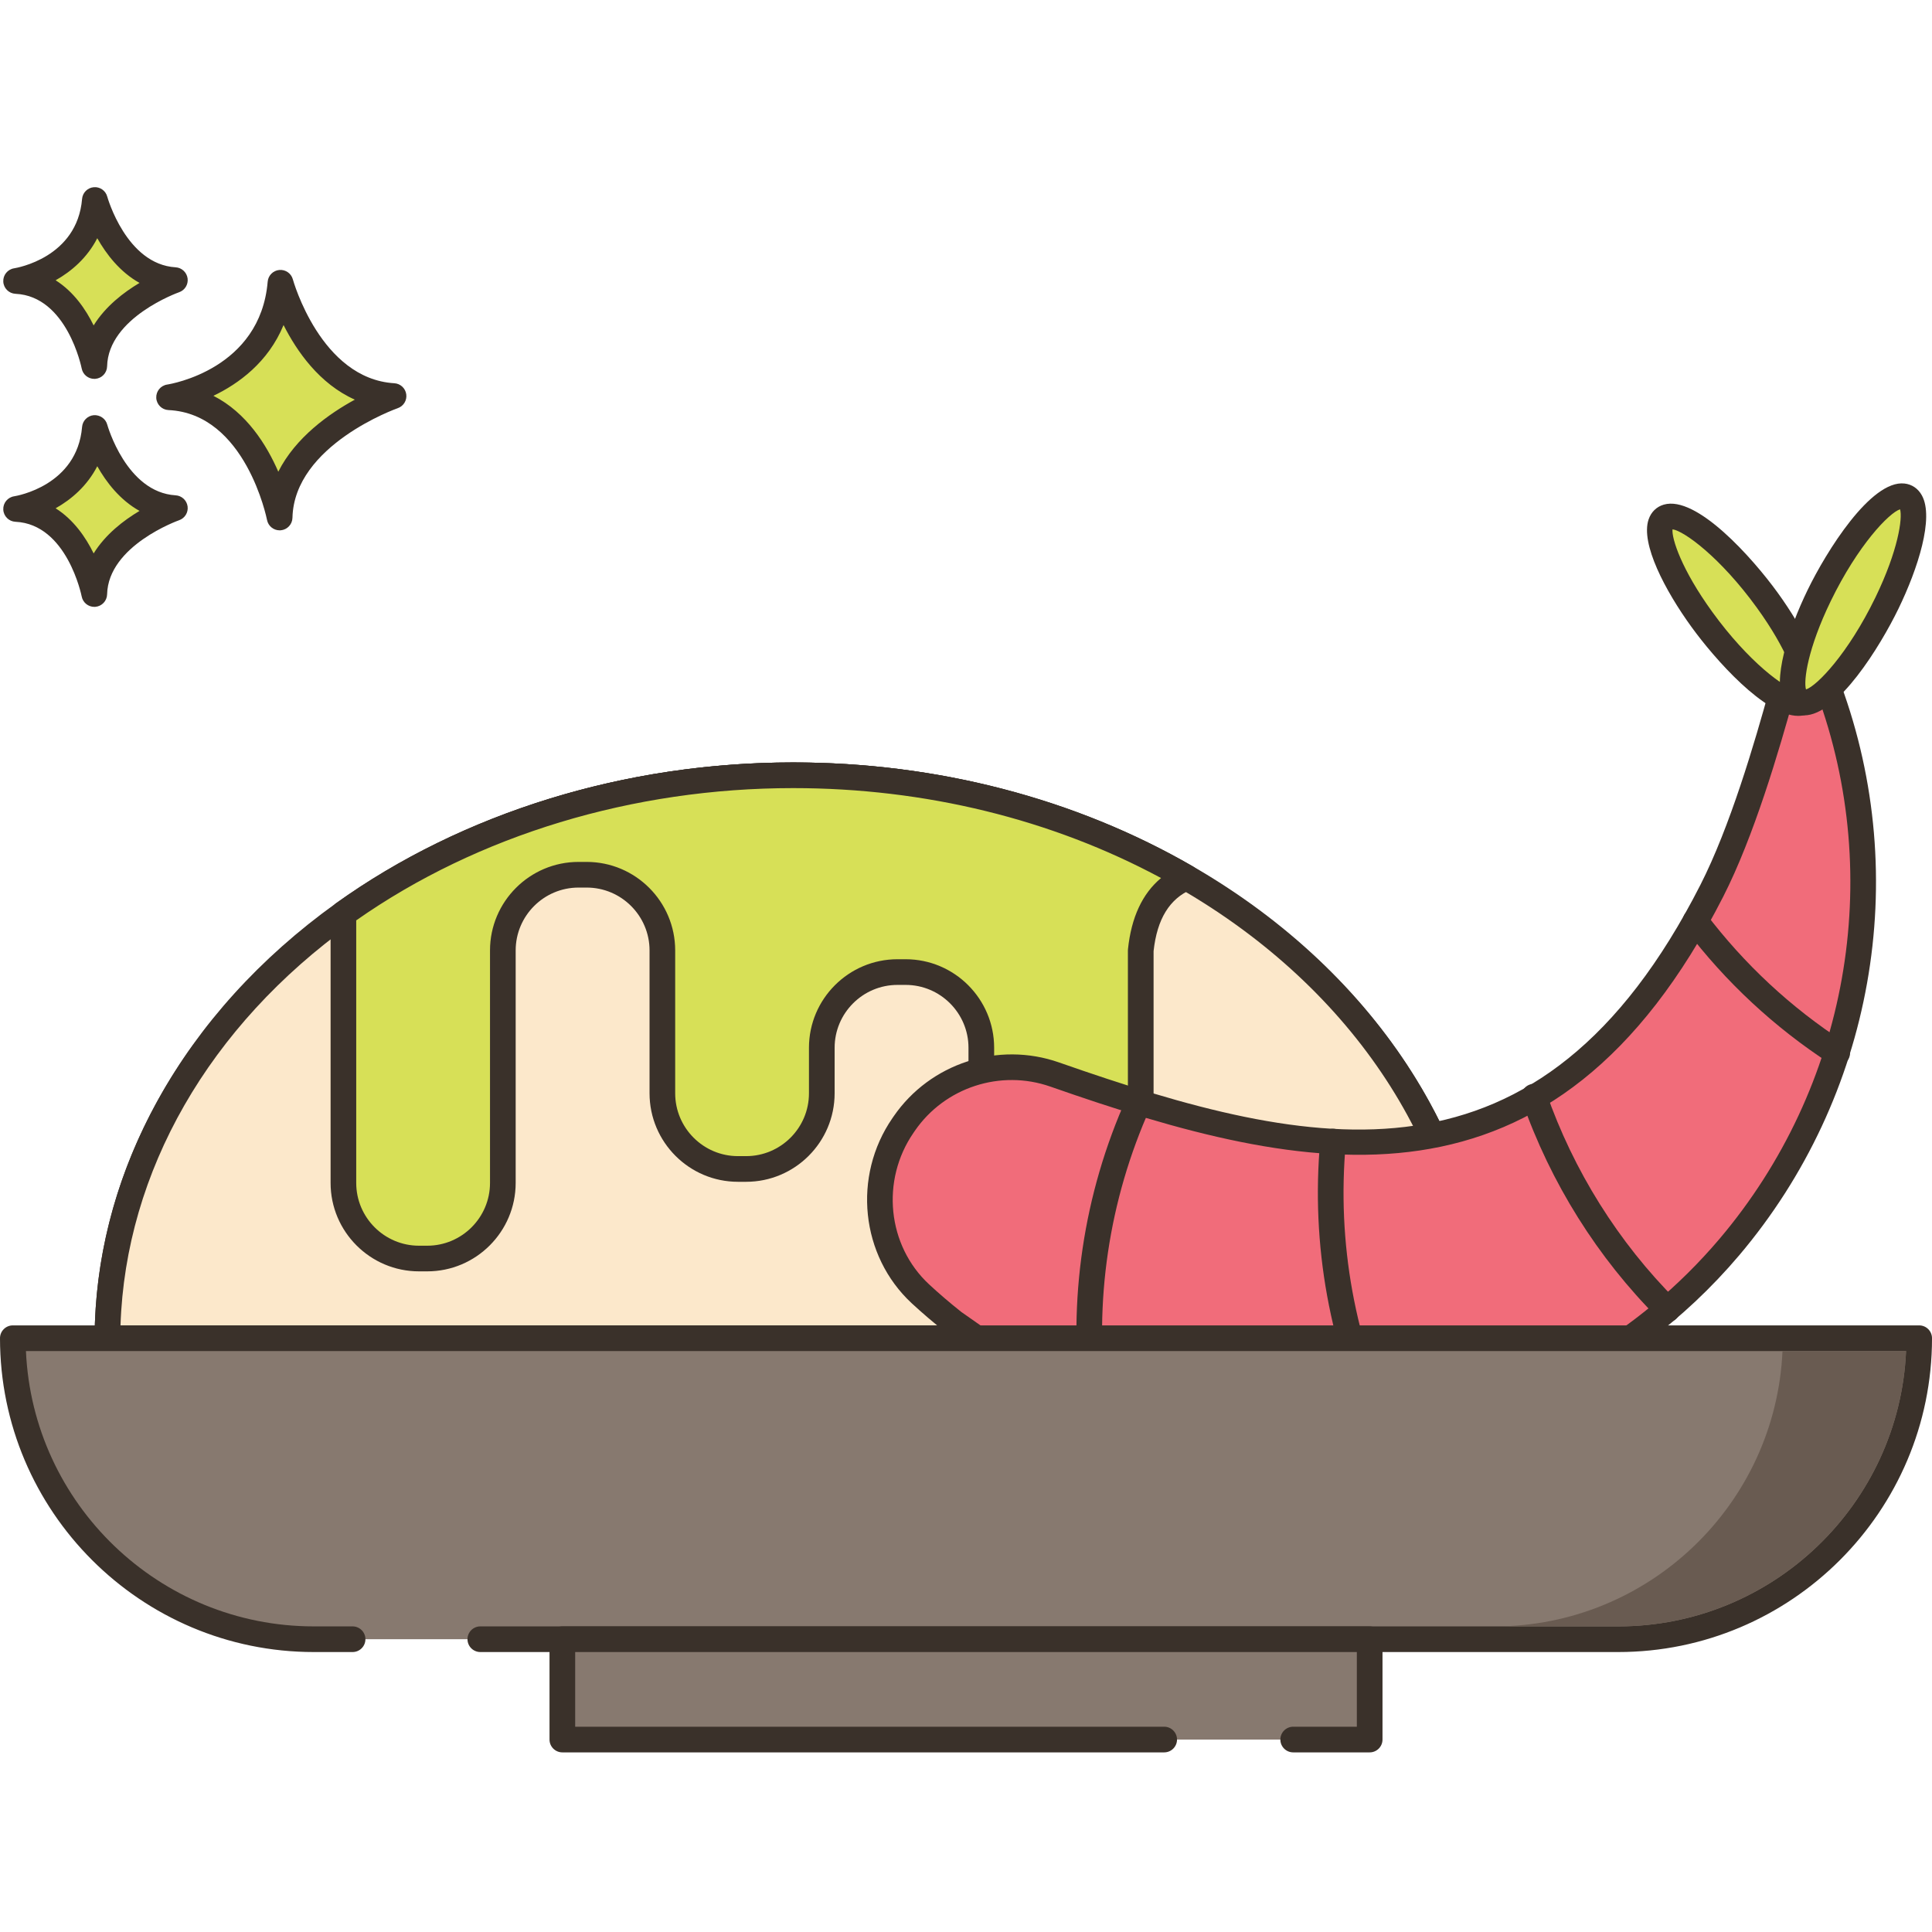 <svg height="451pt" viewBox="0 -43 451.76 451" width="451pt" xmlns="http://www.w3.org/2000/svg"><path d="m185.469 137.902c-88.352 0-160.012 58.891-160.352 131.633h320.703c-.34-72.742-72.004-131.633-160.352-131.633zm0 0" fill="#fce8cb"/><path d="m185.469 134.902c-89.727 0-163.004 60.387-163.352 134.621-.004.797.309 1.566.871 2.133.566.562 1.328.879 2.129.879h320.703c.797 0 1.562-.316 2.129-.879.562-.566.875-1.336.871-2.133-.348-74.234-73.629-134.621-163.352-134.621zm-157.297 131.633c2.285-69.547 72.094-125.633 157.293-125.633 85.207 0 155.012 56.086 157.297 125.633zm0 0" fill="#3a312a"/><path d="m277.422 161.801c-26.043-15.059-57.742-23.898-91.961-23.898-40.242 0-77.02 12.219-105.16 32.379-33.66 24.141-55 59.641-55.18 99.258h320.699c-.199-44.578-27.199-83.938-68.398-107.738zm0 0" fill="#fce8cb"/><path d="m278.922 159.203c-27.492-15.898-59.812-24.301-93.461-24.301-39.289 0-77.258 11.699-106.91 32.941-35.684 25.594-56.254 62.656-56.43 101.684-.004.801.309 1.566.871 2.133.566.566 1.328.883 2.129.883h320.699c.797 0 1.562-.316 2.129-.883.562-.566.875-1.332.871-2.133-.195-43.91-26.328-85.156-69.898-110.324zm-250.746 107.336c1.188-35.977 20.691-70.027 53.871-93.816 28.641-20.523 65.367-31.82 103.414-31.82 32.594 0 63.875 8.121 90.457 23.496 40.699 23.512 65.496 61.52 66.844 102.141zm0 0" fill="#3a312a"/><path d="m65.582 22.734c-1.949 23.129-26.047 26.781-26.047 26.781 20.691.973 25.848 28.117 25.848 28.117.441-19.355 26.645-28.402 26.645-28.402-19.629-1.176-26.445-26.496-26.445-26.496zm0 0" fill="#d7e057"/><path d="m92.207 46.234c-17.211-1.031-23.664-24.051-23.727-24.285-.379-1.402-1.707-2.332-3.168-2.203-1.449.133-2.598 1.285-2.719 2.734-1.719 20.434-22.625 23.93-23.508 24.062-1.527.234-2.625 1.582-2.547 3.125.082 1.539 1.316 2.77 2.855 2.84 18.055.852 22.996 25.438 23.043 25.688.277 1.422 1.52 2.434 2.945 2.434.086 0 .168-.004.254-.008 1.527-.129 2.715-1.387 2.75-2.922.387-17.016 24.383-25.551 24.625-25.637 1.352-.469 2.184-1.828 1.984-3.242-.195-1.418-1.363-2.5-2.789-2.586zm-27.133 20.688c-2.711-6.258-7.418-13.812-15.172-17.75 5.863-2.809 12.816-7.828 16.402-16.547 3.102 6.141 8.398 13.762 16.668 17.445-6.016 3.281-13.848 8.809-17.898 16.852zm0 0" fill="#3a312a"/><path d="m22.188 56.695c-1.379 16.359-18.426 18.941-18.426 18.941 14.637.691 18.285 19.887 18.285 19.887.312-13.688 18.844-20.09 18.844-20.09-13.883-.828-18.703-18.738-18.703-18.738zm0 0" fill="#d7e057"/><path d="m41.07 72.441c-11.535-.691-15.945-16.371-15.992-16.531-.375-1.406-1.719-2.305-3.16-2.207-1.453.133-2.602 1.289-2.723 2.738-1.156 13.742-15.293 16.133-15.883 16.227-1.523.23-2.625 1.582-2.543 3.121.078 1.543 1.312 2.77 2.855 2.84 12.07.57 15.445 17.293 15.477 17.457.27 1.422 1.516 2.438 2.945 2.438.082 0 .164-.004.246-.008 1.531-.125 2.719-1.387 2.754-2.922.262-11.418 16.664-17.266 16.824-17.324 1.355-.465 2.188-1.824 1.996-3.242-.199-1.418-1.371-2.5-2.797-2.586zm-19.172 13.586c-1.848-3.77-4.68-7.891-8.891-10.555 3.707-2.082 7.391-5.262 9.738-9.836 2.117 3.75 5.309 7.91 9.883 10.449-3.699 2.199-7.977 5.48-10.73 9.941zm0 0" fill="#3a312a"/><path d="m22.188 3.379c-1.379 16.359-18.426 18.945-18.426 18.945 14.637.688 18.285 19.887 18.285 19.887.312-13.691 18.844-20.09 18.844-20.09-13.883-.832-18.703-18.742-18.703-18.742zm0 0" fill="#d7e057"/><path d="m41.07 19.125c-11.535-.691-15.945-16.371-15.992-16.531-.375-1.402-1.719-2.336-3.16-2.199-1.453.129-2.602 1.281-2.723 2.734-1.156 13.742-15.293 16.133-15.883 16.227-1.523.23-2.625 1.582-2.543 3.121.078 1.543 1.312 2.77 2.855 2.844 12.07.566 15.445 17.289 15.477 17.453.27 1.422 1.516 2.438 2.945 2.438.082 0 .164-.004.246-.008 1.531-.125 2.719-1.387 2.754-2.922.262-11.418 16.664-17.266 16.824-17.324 1.355-.465 2.188-1.824 1.996-3.242-.199-1.422-1.371-2.504-2.797-2.59zm-19.172 13.59c-1.848-3.773-4.68-7.895-8.891-10.559 3.707-2.082 7.391-5.258 9.738-9.832 2.117 3.746 5.309 7.91 9.883 10.449-3.699 2.199-7.977 5.48-10.73 9.941zm0 0" fill="#3a312a"/><path d="m185.461 137.902c-40.242 0-77.02 12.219-105.16 32.379v62.941c0 9.758 7.898 17.68 17.68 17.68h1.918c9.762 0 17.68-7.922 17.68-17.68v-54.363c0-9.777 7.922-17.699 17.703-17.699h1.898c9.781 0 17.699 7.922 17.699 17.699v33.402c0 9.777 7.902 17.699 17.68 17.699h1.902c9.777 0 17.699-7.922 17.699-17.699v-10.641c0-9.781 7.918-17.699 17.699-17.699h1.902c9.777 0 17.699 7.918 17.699 17.699v7.738h.18v31.941c-.062 0-.121-.02-.18-.02v8.32c0 9.758 7.898 17.68 17.68 17.68h1.898c9.781 0 17.699-7.922 17.699-17.68v-70.742c1.062-10.117 5.641-14.879 10.684-17.059-26.043-15.059-57.742-23.898-91.961-23.898zm0 0" fill="#d7e057"/><path d="m278.922 159.203c-27.492-15.898-59.812-24.301-93.461-24.301-39.289 0-77.258 11.699-106.91 32.941-.781.562-1.25 1.473-1.25 2.438v62.941c0 11.402 9.277 20.68 20.68 20.68h1.918c11.402 0 20.68-9.277 20.68-20.68v-54.359c0-8.105 6.598-14.703 14.703-14.703h1.902c8.105 0 14.699 6.598 14.699 14.703v33.398c0 11.414 9.277 20.699 20.68 20.699h1.898c11.414 0 20.699-9.285 20.699-20.699v-10.641c0-8.105 6.598-14.699 14.703-14.699h1.898c8.105 0 14.699 6.594 14.699 14.699v7.742c0 .34.066.664.18.969v29.926c-.117.32-.18.664-.18 1.023v8.32c0 11.402 9.277 20.68 20.68 20.68h1.902c11.414 0 20.699-9.277 20.699-20.68v-70.578c.816-7.508 3.719-12.242 8.871-14.465 1.039-.453 1.738-1.453 1.801-2.582.066-1.133-.512-2.207-1.492-2.773zm-15.164 19.344c-.012.105-.02.211-.02.312v70.742c0 8.094-6.594 14.68-14.699 14.68h-1.898c-8.094 0-14.68-6.586-14.68-14.68v-7.277c.117-.32.18-.664.18-1.027v-31.938c0-.34-.066-.668-.18-.969v-6.773c0-11.414-9.285-20.699-20.699-20.699h-1.898c-11.414 0-20.703 9.285-20.703 20.699v10.641c0 8.105-6.594 14.699-14.699 14.699h-1.902c-8.094 0-14.68-6.598-14.68-14.699v-33.398c0-11.414-9.285-20.699-20.699-20.699h-1.898c-11.414 0-20.703 9.285-20.703 20.699v54.363c0 8.094-6.586 14.68-14.68 14.68h-1.922c-8.094 0-14.68-6.586-14.68-14.68v-61.391c28.457-19.957 64.668-30.93 102.16-30.93 30.809 0 60.438 7.258 86.035 21.027-4.363 3.629-6.957 9.191-7.734 16.617zm0 0" fill="#3a312a"/><path d="m427.609 117.617c-1.918-5.195-9.352-4.93-10.824.41-3.805 13.809-9.496 33.098-16.5 46.855-40.02 78.602-99.215 62.047-153.676 42.988-12.961-4.535-27.348.137-35.141 11.441l-.332.48c-8.508 12.336-6.898 29.16 4.082 39.355 2.461 2.285 5.039 4.477 7.707 6.598l12.902 9.051c2.871 1.773 5.824 3.461 8.879 5.043 53.879 27.918 120.445 14.688 159.664-31.617 32.336-38.172 38.914-88.078 23.238-130.605zm0 0" fill="#f16c7a"/><g fill="#3a312a"><path d="m430.422 116.582c-1.336-3.629-4.602-5.902-8.547-5.707-3.828.16-6.961 2.656-7.98 6.355-3.691 13.395-9.398 32.766-16.285 46.293-37.57 73.789-90.164 62.457-150.012 41.516-14.188-4.961-30.07.203-38.605 12.574l-.328.477c-9.363 13.578-7.426 32.176 4.512 43.262 2.43 2.25 5.082 4.523 8.027 6.852l12.902 9.051c.047.035.098.066.148.098 3.031 1.875 6.086 3.605 9.07 5.156 19.18 9.938 40.066 14.723 60.828 14.723 38.508 0 76.586-16.465 102.508-47.066 31.379-37.047 40.484-88.23 23.762-133.582zm-28.336 129.703c-38.109 44.992-103.715 57.988-155.996 30.895-2.832-1.469-5.727-3.109-8.609-4.887l-12.691-8.895c-2.68-2.129-5.215-4.297-7.531-6.445-9.77-9.066-11.336-24.312-3.648-35.461l.324-.477c7.004-10.148 20.023-14.398 31.684-10.312 60.254 21.086 117.621 33.547 157.34-44.457 7.133-14.012 12.961-33.773 16.723-47.422.477-1.738 1.996-1.934 2.449-1.957.441-.012 2.027.051 2.664 1.789 15.973 43.328 7.273 92.234-22.707 127.629zm0 0"/><path d="m267.461 211.68c-1.512-.684-3.285-.004-3.965 1.508-10.156 22.605-13.859 47.543-10.711 72.117.195 1.512 1.484 2.617 2.973 2.617.125 0 .254-.008.383-.023 1.645-.211 2.805-1.715 2.594-3.359-3.008-23.469.535-47.293 10.234-68.895.68-1.508.004-3.289-1.508-3.965zm0 0"/><path d="m327.016 291.555c-10.195-20.977-14.453-44.395-12.32-67.727.148-1.648-1.066-3.109-2.715-3.262-1.668-.156-3.113 1.062-3.262 2.715-2.23 24.418 2.23 48.934 12.898 70.891.52 1.07 1.586 1.691 2.699 1.691.441 0 .887-.098 1.309-.301 1.492-.723 2.113-2.52 1.391-4.008zm0 0"/><path d="m392.012 260.691c-13.566-13.539-24.105-30.359-30.461-48.629-.547-1.562-2.258-2.395-3.82-1.848-1.566.543-2.391 2.258-1.848 3.82 6.656 19.125 17.684 36.727 31.891 50.902.586.586 1.352.879 2.121.879s1.539-.293 2.125-.883c1.168-1.172 1.164-3.07-.008-4.242zm0 0"/><path d="m431.234 200.312c-12.488-8.109-23.383-18.246-32.383-30.125-1-1.32-2.879-1.578-4.203-.578-1.32 1-1.582 2.883-.578 4.203 9.422 12.434 20.824 23.043 33.895 31.531.504.328 1.07.484 1.633.484.977 0 1.941-.48 2.516-1.367.902-1.387.508-3.246-.879-4.148zm0 0"/></g><path d="m413.234 96.957c-8.68-11.984-19.141-20.695-23.367-19.457-4.227 1.238-.613 11.957 8.07 23.945 8.68 11.984 19.141 20.699 23.367 19.457 4.223-1.238.609-11.957-8.07-23.945zm0 0" fill="#d7e057"/><path d="m415.664 95.199c-5.867-8.102-18.957-22.832-26.637-20.578-1.688.496-2.941 1.719-3.531 3.449-1.938 5.668 3.898 16.699 10.012 25.133 5.457 7.539 17.191 20.809 24.965 20.809.582 0 1.141-.074 1.672-.23 1.688-.496 2.941-1.719 3.531-3.449 1.938-5.664-3.902-16.695-10.012-25.133zm4.422 22.812c-2.664-.359-11.168-6.52-19.719-18.328-7.191-9.926-9.508-17.145-9.281-19.293 2.664.359 11.168 6.52 19.719 18.328 7.191 9.926 9.504 17.145 9.281 19.293zm0 0" fill="#3a312a"/><path d="m444.988 72.664c-4.375-.484-13.16 9.918-19.617 23.23-6.461 13.312-8.152 24.5-3.773 24.98 4.375.484 13.16-9.914 19.617-23.227 6.461-13.316 8.152-24.5 3.773-24.984zm0 0" fill="#d7e057"/><path d="m449.395 72.461c-.879-1.602-2.328-2.59-4.078-2.781-7.855-.867-18.281 15.91-22.645 24.906v-.004c-4.547 9.371-8.375 21.25-5.48 26.496.883 1.598 2.332 2.586 4.078 2.781.199.02.402.035.605.035 7.844-.004 17.785-16.168 22.043-24.941 4.547-9.367 8.371-21.25 5.477-26.492zm-10.875 23.875c-6.387 13.16-13.711 20.711-16.227 21.492-.602-2.062.418-9.582 5.777-20.625 6.383-13.156 13.707-20.711 16.223-21.492.602 2.066-.418 9.582-5.773 20.625zm0 0" fill="#3a312a"/><path d="m3 269.535c0 38.875 31.512 70.383 70.383 70.383h304.996c38.871 0 70.383-31.512 70.383-70.383zm0 0" fill="#87796f"/><path d="m448.762 266.535h-445.762c-1.656 0-3 1.344-3 3 0 40.465 32.922 73.383 73.383 73.383h9.062c1.656 0 3-1.344 3-3s-1.344-3-3-3h-9.062c-36.152 0-65.742-28.613-67.316-64.383h439.629c-1.574 35.773-31.168 64.383-67.32 64.383h-266.062c-1.656 0-3 1.344-3 3s1.344 3 3 3h266.062c40.465 0 73.387-32.918 73.387-73.383 0-1.656-1.344-3-3-3zm0 0" fill="#3a312a"/><path d="m131.492 339.922h188.777v23.461h-188.777zm0 0" fill="#87796f"/><path d="m320.266 336.922h-188.773c-1.652 0-3 1.344-3 3v23.457c0 1.656 1.348 3 3 3h140.73c1.656 0 3-1.344 3-3 0-1.652-1.344-3-3-3h-137.73v-17.457h182.777v17.457h-14.883c-1.656 0-3 1.348-3 3 0 1.656 1.344 3 3 3h17.883c1.656 0 3-1.344 3-3v-23.457c-.004-1.66-1.348-3-3.004-3zm0 0" fill="#3a312a"/><path d="m416.801 272.539c-1.582 35.762-31.16 64.383-67.32 64.383h28.898c36.141 0 65.742-28.621 67.32-64.383zm0 0" fill="#695b51"/></svg>
